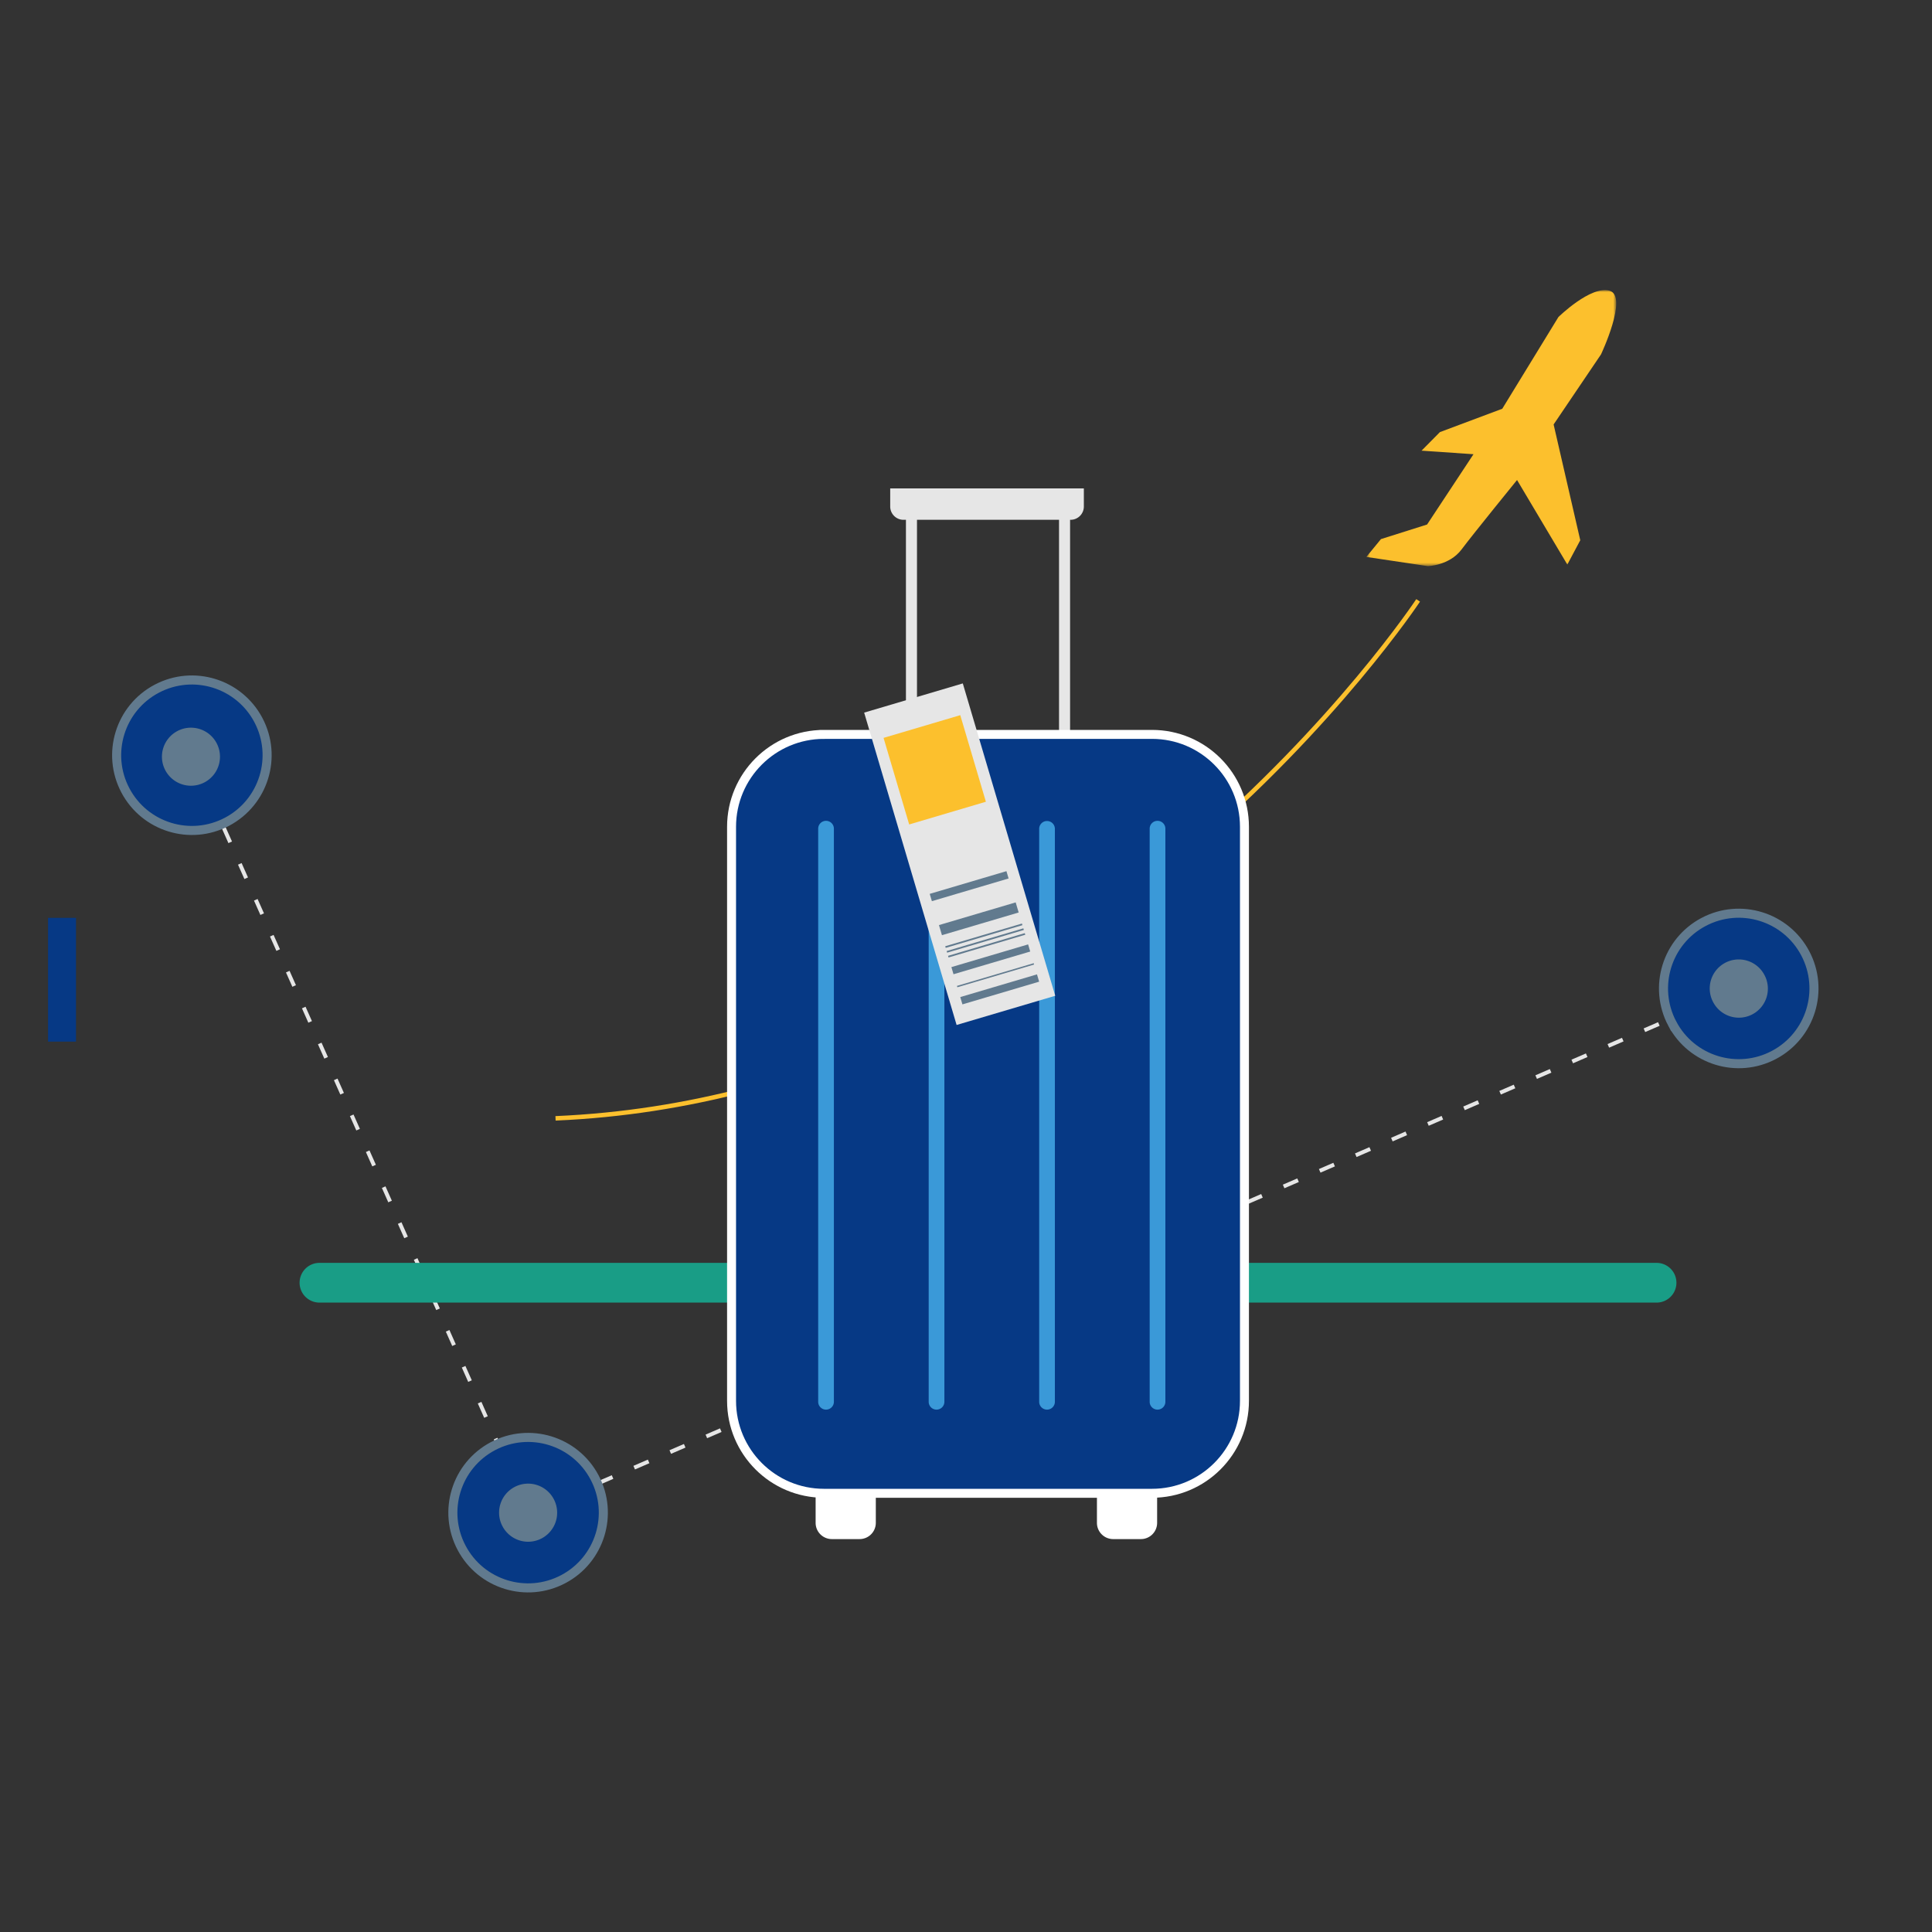 <svg width="500" height="500" xmlns="http://www.w3.org/2000/svg" xmlns:xlink="http://www.w3.org/1999/xlink"><rect width="100%" height="100%" fill="#333333" stroke="none"/><defs><path id="a" d="M.608.945h64.664V72.38H.608z"/></defs><g fill="none" fill-rule="evenodd"><path fill="#063985" d="M12.437 269.57h7.232v-32.031h-7.232z"/><path d="M49.65 195.68l87.212 195.955 313.313-135.662" stroke="#E6E6E6" stroke-width="1.017" stroke-dasharray="4.07,6.105"/><path d="M119.468 400.584c-5.032-9.502-1.408-21.285 8.095-26.315 9.502-5.033 21.283-1.409 26.315 8.093 5.031 9.503 1.407 21.285-8.095 26.316-9.502 5.031-21.283 1.407-26.315-8.094" fill="#063985"/><path d="M119.468 400.584c-5.032-9.502-1.408-21.285 8.095-26.315 9.502-5.033 21.283-1.409 26.315 8.093 5.031 9.503 1.407 21.285-8.095 26.316-9.502 5.031-21.283 1.407-26.315-8.094z" stroke="#617A8E" stroke-width="2.346"/><path d="M130.037 394.987a7.508 7.508 0 0 1 3.122-10.15 7.509 7.509 0 0 1 10.15 3.122 7.509 7.509 0 1 1-13.272 7.028" fill="#617A8E"/><path d="M32.453 204.561c-5.031-9.502-1.407-21.284 8.096-26.315 9.502-5.031 21.283-1.407 26.315 8.094 5.031 9.502 1.407 21.284-8.096 26.317-9.501 5.03-21.282 1.406-26.315-8.096" fill="#063985"/><path d="M32.453 204.561c-5.031-9.502-1.407-21.284 8.096-26.315 9.502-5.031 21.283-1.407 26.315 8.094 5.031 9.502 1.407 21.284-8.096 26.317-9.501 5.03-21.282 1.406-26.315-8.096z" stroke="#617A8E" stroke-width="2.346"/><path d="M42.827 199.431a7.51 7.51 0 1 1 13.273-7.028 7.51 7.51 0 0 1-13.273 7.028" fill="#617A8E"/><path d="M432.78 264.922c-5.03-9.501-1.407-21.285 8.096-26.315 9.502-5.032 21.283-1.408 26.315 8.094 5.032 9.502 1.408 21.284-8.095 26.316-9.502 5.031-21.283 1.407-26.315-8.095" fill="#063985"/><path d="M432.78 264.922c-5.03-9.501-1.407-21.285 8.096-26.315 9.502-5.032 21.283-1.408 26.315 8.094 5.032 9.502 1.408 21.284-8.095 26.316-9.502 5.031-21.283 1.407-26.315-8.095z" stroke="#617A8E" stroke-width="2.346"/><path d="M443.35 259.325a7.508 7.508 0 0 1 3.122-10.15 7.509 7.509 0 0 1 10.15 3.123 7.509 7.509 0 1 1-13.272 7.027" fill="#617A8E"/><g transform="translate(353.003 74.131)"><mask id="b" fill="#fff"><use xlink:href="#a"/></mask><path d="M39.608 50.095l13.013 21.883 3.347-6.294-6.896-29.964 12.266-18.137s7.089-15.02 2.236-16.468c-4.852-1.446-13.257 6.8-13.257 6.8l-14.535 23.74-16.139 6.044-4.746 4.801 13.44.92-12.01 18.194-11.941 3.774-3.778 4.613 15.907 2.38s5.585-.116 8.749-4.332c3.163-4.215 14.344-17.954 14.344-17.954" fill="#FCC02D" mask="url(#b)"/></g><path d="M367.012 155.38S282.3 283.447 143.77 289.427" stroke="#FCC02D" stroke-width="1.16"/><path d="M82.677 337.111h346.04a5.14 5.14 0 0 0 0-10.281H82.676a5.14 5.14 0 0 0 0 10.281" fill="#199D86"/><path stroke="#E6E6E6" stroke-width="2.857" d="M275.506 207.67v-79.24h-39.62v81.27"/><path d="M233.826 134.526h43.231a3.443 3.443 0 0 0 3.444-3.442V126.4h-50.116v4.684c0 1.9 1.54 3.442 3.44 3.442" fill="#E6E6E6"/><path d="M288.085 398.314h7.18a4.198 4.198 0 0 0 4.198-4.198v-9.889a4.199 4.199 0 0 0-4.198-4.199h-7.18a4.198 4.198 0 0 0-4.198 4.2v9.888a4.198 4.198 0 0 0 4.198 4.198m-72.804 0h7.18a4.198 4.198 0 0 0 4.198-4.198v-9.889a4.199 4.199 0 0 0-4.198-4.199h-7.18a4.198 4.198 0 0 0-4.198 4.2v9.888a4.198 4.198 0 0 0 4.198 4.198" fill="#FFF"/><path d="M213.252 190.06h84.889c13.213 0 23.924 10.712 23.924 23.926v148.55c0 13.214-10.711 23.926-23.924 23.926h-84.889c-13.214 0-23.926-10.712-23.926-23.926v-148.55c0-13.214 10.712-23.925 23.926-23.925" fill="#063985"/><path d="M213.252 190.06h84.889c13.213 0 23.924 10.712 23.924 23.926v148.55c0 13.214-10.711 23.926-23.924 23.926h-84.889c-13.214 0-23.926-10.712-23.926-23.926v-148.55c0-13.214 10.712-23.925 23.926-23.925z" stroke="#FFF" stroke-width="2.32"/><path d="M299.567 364.811c1.122 0 2.032-.91 2.032-2.031V214.463a2.032 2.032 0 0 0-4.065 0V362.78c0 1.122.911 2.031 2.033 2.031m-28.597 0c1.122 0 2.033-.91 2.033-2.031V214.463a2.033 2.033 0 0 0-4.065 0V362.78c0 1.122.91 2.031 2.032 2.031m-28.596 0c1.122 0 2.032-.91 2.032-2.031V214.463a2.032 2.032 0 0 0-4.064 0V362.78c0 1.122.91 2.031 2.032 2.031m-28.597 0c1.123 0 2.033-.91 2.033-2.031V214.463a2.032 2.032 0 0 0-4.065 0V362.78c0 1.122.91 2.031 2.032 2.031" fill="#3A99D8"/><path fill="#E6E6E6" d="M273.096 257.708l-25.528 7.555-23.925-80.838 25.528-7.556z"/><path fill="#617A8E" d="M248.515 258.042l.56 1.89 19.855-5.875-.56-1.892zm-.855-2.89l.104.348 19.854-5.876-.104-.348zm-1.44-4.866l.547 1.847 19.854-5.877-.546-1.846zm-.863-2.916l.124.42 19.856-5.877-.125-.419zm-.367-1.24l.124.419 19.856-5.877-.125-.419zm-.367-1.242l.124.42 19.855-5.877-.125-.418zm-1.621-5.477l.775 2.616 19.854-5.875-.774-2.616zm-2.392-8.079l.56 1.89 19.855-5.875-.56-1.892z"/><path fill="#FCC02D" d="M228.663 190.962l6.631 22.406 19.855-5.876-6.631-22.407z"/></g></svg>